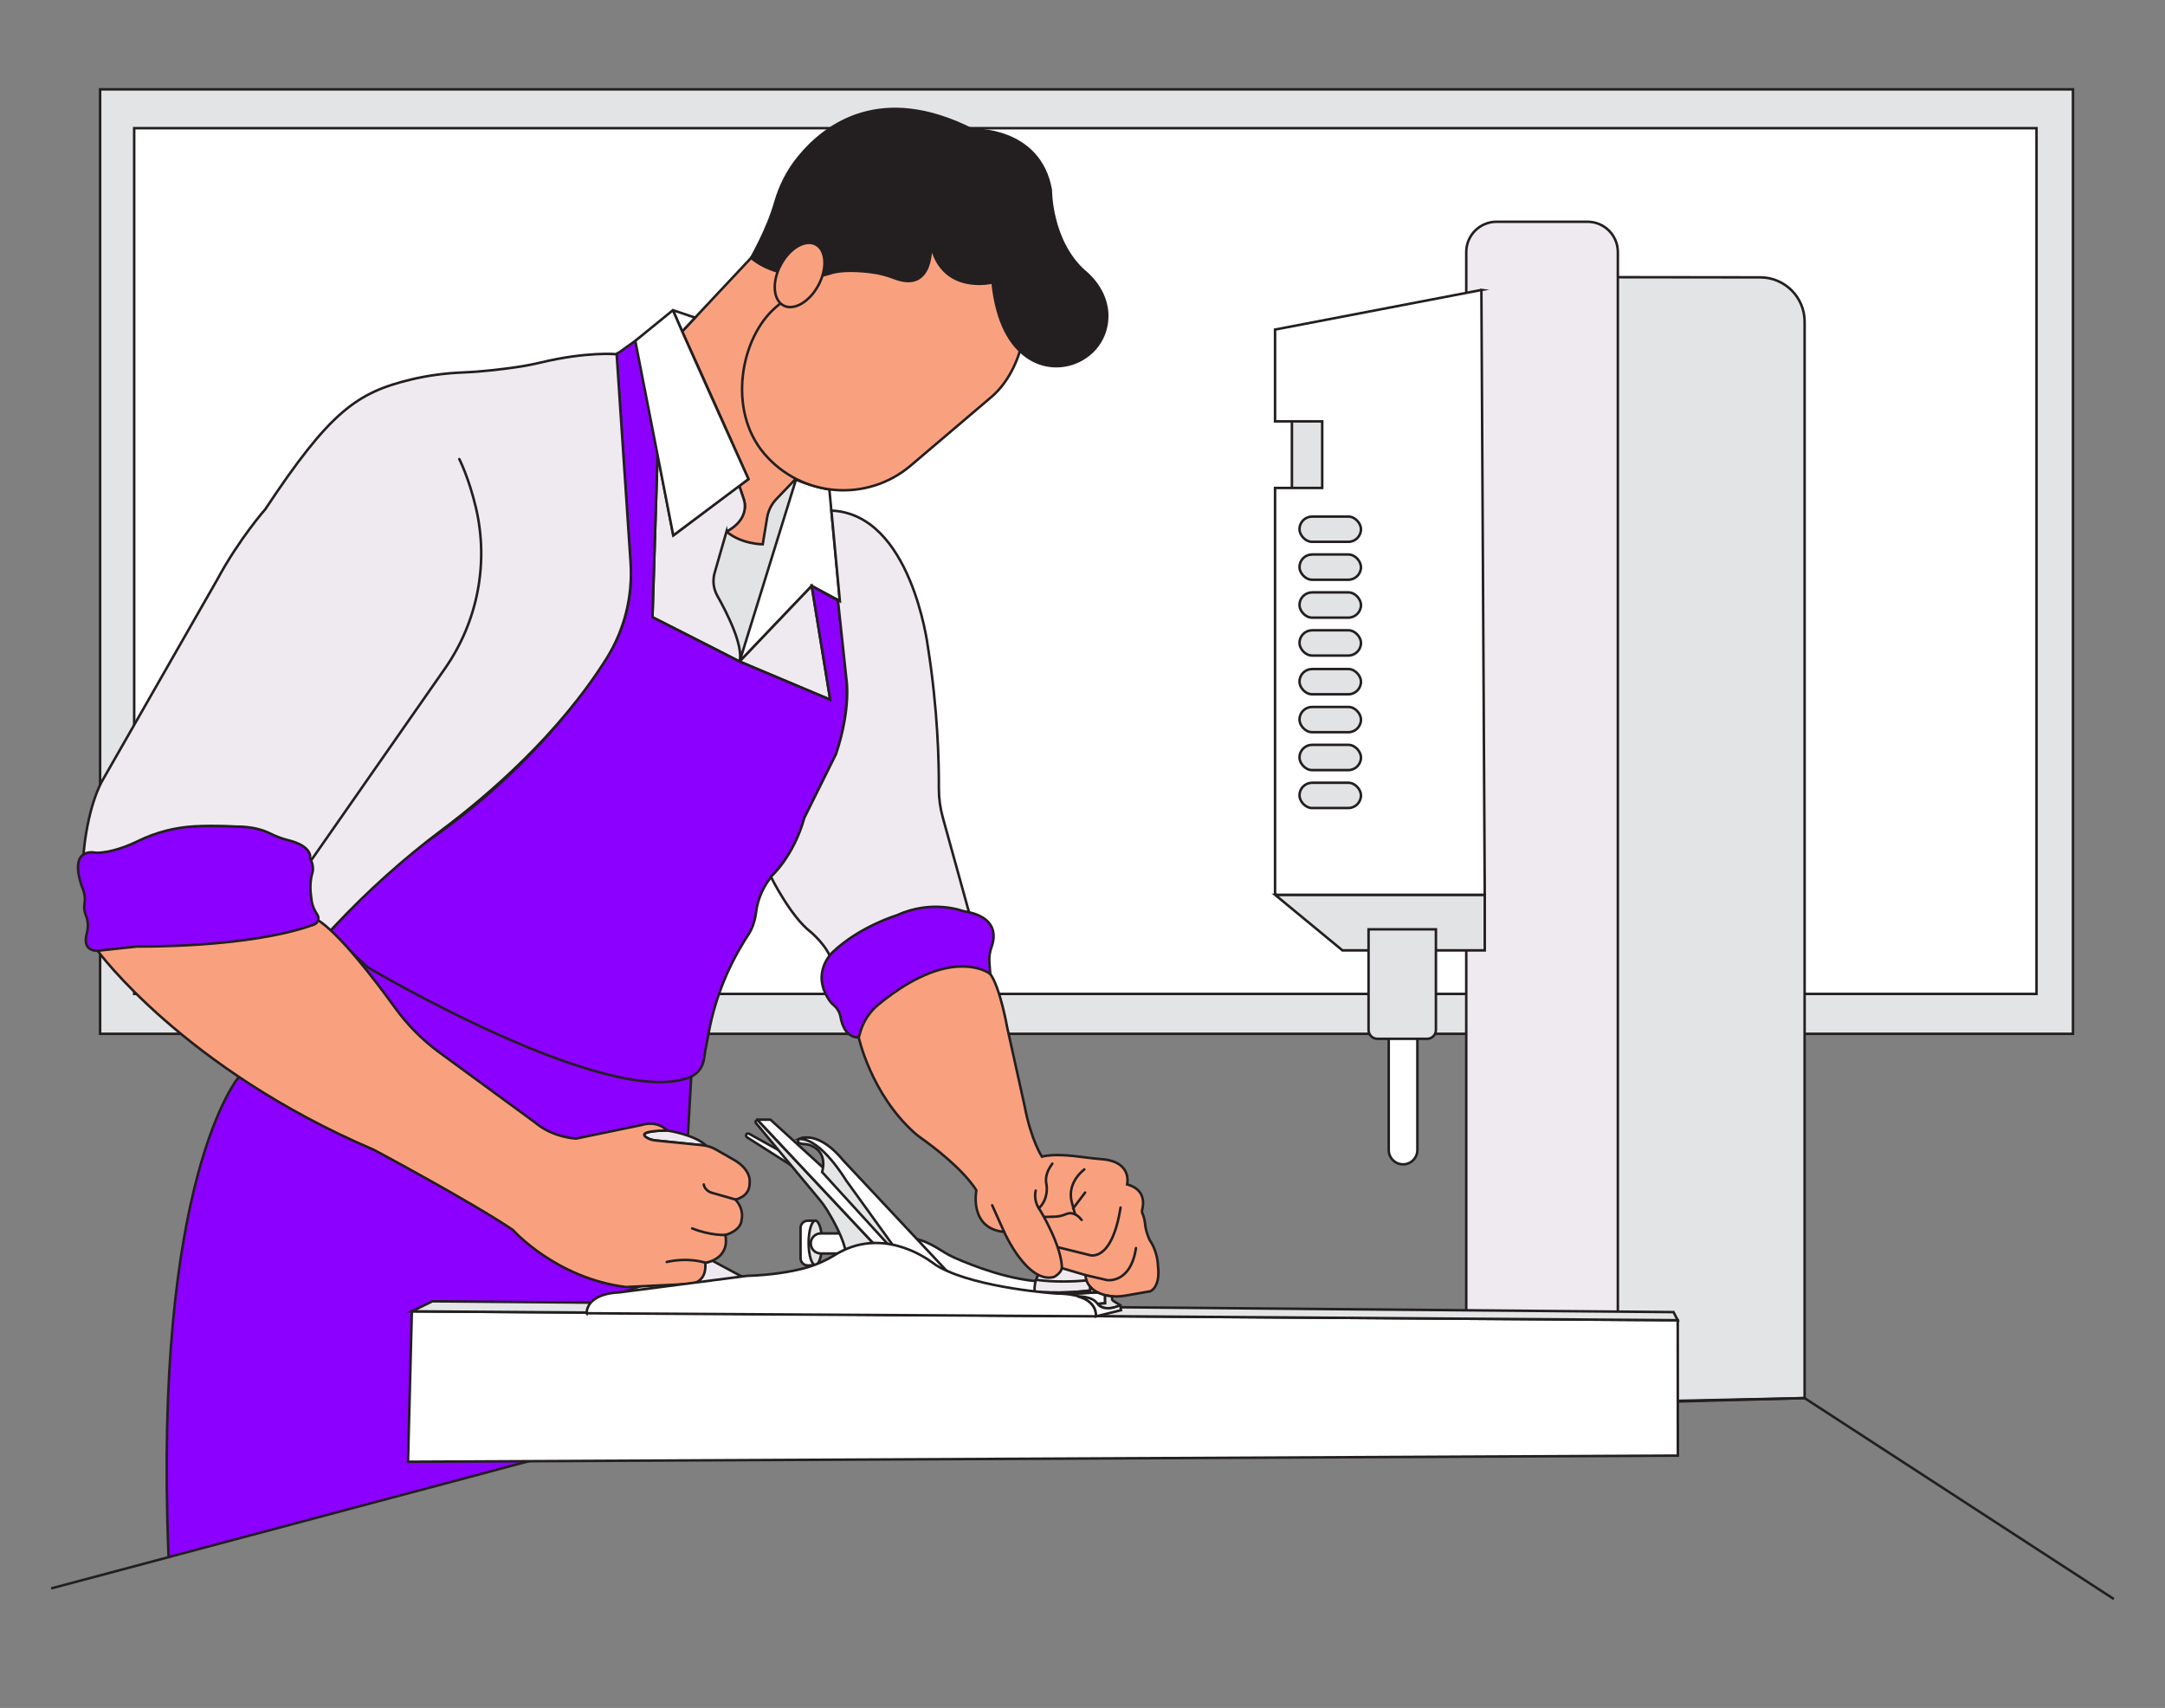 <?xml version="1.0" encoding="UTF-8"?>
<svg xmlns="http://www.w3.org/2000/svg" id="a" width="865.76" height="682.89" viewBox="0 0 865.76 682.89">
  <rect x="0" y="0" width="865.76" height="682.89" fill="#808080" stroke="none"/>
  <rect x="40.03" y="35.73" width="788.93" height="377.62" fill="#e3e4e5" stroke="#231f20" stroke-miterlimit="10"></rect>
  <rect x="53.66" y="51.25" width="760.72" height="346.15" fill="#fff" stroke="#231f20" stroke-miterlimit="10"></rect>
  <path d="M642.95,110.83l60.98,.07c9.79,.01,17.72,7.95,17.72,17.74v430.36l-77.86,2.08-.83-450.25Z" fill="#e3e4e5" stroke="#231f20" stroke-miterlimit="10"></path>
  <path d="M598.47,88.66h36.36c6.7,0,12.13,5.44,12.13,12.13v469.16h-60.62V100.79c0-6.7,5.44-12.13,12.13-12.13Z" fill="#efeaf0" stroke="#231f20" stroke-miterlimit="10"></path>
  <rect x="516.62" y="163.43" width="17.51" height="37.72" fill="#e2e3e4" stroke="#231f20" stroke-miterlimit="10"></rect>
  <polygon points="509.89 357.77 536.83 379.99 593.74 379.99 593.74 357.77 509.89 357.77 509.89 357.77" fill="#e2e3e4" stroke="#231f20" stroke-miterlimit="10"></polygon>
  <path d="M555.35,412.66h11.45v47.15c0,3.16-2.57,5.73-5.73,5.73h0c-3.16,0-5.73-2.57-5.73-5.73v-47.15h0Z" fill="#fff" stroke="#231f20" stroke-miterlimit="10"></path>
  <g>
    <path d="M276.49,429.17l-7.93,139.86-200.34,53.35h-.81c-6.17-151.11,27.86-191.44,27.86-191.44l36.51-58.28,138.39,34.47,6.32,22.04Z" fill="#8c00ff" stroke="#231f20" stroke-miterlimit="10"></path>
    <polyline points="268.56 569.03 269.71 568.72 721.64 559 845.3 639.34" fill="none" stroke="#231f20" stroke-miterlimit="10"></polyline>
    <line x1="68.22" y1="622.38" x2="20.46" y2="635.1" fill="none" stroke="#231f20" stroke-miterlimit="10"></line>
    <polygon points="164.7 524.31 670.91 527.86 670.96 582 163.16 584.45 164.7 524.31" fill="#fff" stroke="#231f20" stroke-miterlimit="10"></polygon>
    <polygon points="670.91 527.86 669.22 524.62 172.87 520.3 164.7 524.31 670.91 527.86" fill="#e4e5e6" stroke="#231f20" stroke-miterlimit="10"></polygon>
    <polygon points="426.39 517.37 441.94 516.6 441.94 521.07 426.37 522.31 426.39 517.37" fill="#fff" stroke="#231f20" stroke-miterlimit="10"></polygon>
    <path d="M366.18,495.41s3.45,.19,10.63,4.81c1.67,1.07,3.42,2.01,5.24,2.81,6.71,2.96,22.38,9.18,35.99,9.41,0,0-3.24,9.71-4.01,9.71s-28.83-3.7-28.83-3.7l-18.97-11.56-.05-11.48Z" fill="#fff" stroke="#231f20" stroke-miterlimit="10"></path>
    <path d="M415.3,509.9s-1.67,1.37-1.62,6.5c0,0,10.38,1.12,22.25-.42,0,0,.46-3.55-.31-5.4l-1.39-2.62-5.4-2.31-8.48-.62-5.05,4.87Z" fill="#efeaf0" stroke="#231f20" stroke-miterlimit="10"></path>
    <path d="M326.06,488.08h-3.03c-1.6,0-2.9,1.3-2.9,2.9v12.08c0,1.66,1.39,2.98,3.05,2.9l2.88-.15v-17.73Z" fill="#fff" stroke="#231f20" stroke-miterlimit="10"></path>
    <ellipse cx="326.06" cy="496.94" rx="2.7" ry="8.87" fill="#e4e5e6" stroke="#231f20" stroke-miterlimit="10"></ellipse>
    <path d="M328.22,493.16h10.87v8.02h-10.87c-2.24,0-4.05-1.84-4.01-4.09h0c.04-2.18,1.82-3.93,4.01-3.93Z" fill="#fff" stroke="#231f20" stroke-miterlimit="10"></path>
    <path d="M299.56,453.32l14.55,8.08,2.38,4.62-17.77-11.3c-.36-.23-.49-.71-.28-1.09h0c.22-.39,.72-.54,1.11-.32Z" fill="#fff" stroke="#231f20" stroke-miterlimit="10"></path>
    <path d="M301.93,448.6l25.86,31.12c1.11,1.33,2.12,2.74,3.02,4.22,2.4,3.91,6.74,11.61,7.51,17.24l11.56-3.39-47.03-50.11-.93,.93Z" fill="#e4e5e6" stroke="#231f20" stroke-miterlimit="10"></path>
    <path d="M303.06,447.68h5.04l55.97,51.04-14.19-.93-46.89-49.96c-.05-.06-.01-.15,.07-.15Z" fill="#fff" stroke="#231f20" stroke-miterlimit="10"></path>
    <path d="M285.82,208.91l35.46-20.35-.77,12.03-23.13,71.55s-12.8-10.33-12.95-10.95-3.7-32.38-3.7-32.38l5.09-19.89Z" fill="#e2e3e4" stroke="#231f20" stroke-miterlimit="10"></path>
    <path d="M272.79,132.51l27.6-29.45s5.07,4.34,11.78,2.86l1.12,16.2,5.2,69.04-8.02,8.38c-1.95,2.04-3.24,4.62-3.7,7.4l-1.76,10.69s-8.48,0-14.49-5.09c0,0,9.41-4.93,6.94-12.8l-1.85-5.55,3.7-2.62s-20.35-45.64-26.52-59.06Z" fill="#f9a17f" stroke="#231f20" stroke-miterlimit="10"></path>
    <path d="M269.37,124.12l8.59,2.87-5.17,5.52-3.58-8.21c-.05-.1,.05-.21,.16-.18Z" fill="#fff" stroke="#231f20" stroke-miterlimit="10"></path>
    <path d="M318.29,191.8l-22.53,72.7,28.83-30.22,11.26,6.01-4.2-44.59s-5.95-.89-13.36-3.9Z" fill="#fff" stroke="#231f20" stroke-miterlimit="10"></path>
    <path d="M290.52,212.54l-4.74,16.47c-.89,3.09-.5,6.41,1.08,9.22,3.81,6.75,10.46,19.81,8.9,26.27,0,0-14.65-7.56-34.85-17.73l2.04-65.34,6.29,32.66,26.37-19.89,1.85,5.55s2.93,7.56-6.94,12.8Z" fill="#efeaf0" stroke="#231f20" stroke-miterlimit="10"></path>
    <polygon points="295.76 264.5 332 279.76 324.6 234.28 295.76 264.5" fill="#efeaf0" stroke="#231f20" stroke-miterlimit="10"></polygon>
    <path d="M260.62,131.58l-14.04,10.03,5.62,84.07c.86,12.85-2.32,25.65-9.14,36.57-12.87,20.61-39.06,54.26-85.6,82.9l-25.75,27.45,15.42,14.19s95.36,56.62,128.43,44.03c1.81-.69,3.4-1.89,4.48-3.51,.68-1.02,1.26-2.32,1.47-3.92,.13-1.03,.43-2.72,.62-3.74l1.39-7.34c2.6-13.75,8.02-26.78,15.67-38.49,1.48-2.26,2.67-5.21,3.15-9.06,.72-5.77,3.27-11.15,7.17-15.46,4.41-4.87,9.65-12.37,12.16-22.34l12.64-25.44s5.71-14.49,4.01-31.61l-3.2-29.79-10.52-5.83,7.4,45.49-36.24-15.27-34.85-17.73,2.04-65.34s-.48-40.45-2.34-49.84Z" fill="#8c00ff" stroke="#231f20" stroke-miterlimit="10"></path>
    <path d="M246.58,141.61s-11.83-1.1-30.29,3.32c-3.3,.79-6.64,1.42-9.99,1.9-5.43,.79-13.41,1.78-21.05,2.08-7.05,.28-14.06,1.19-20.92,2.84-21.57,5.19-32.34,12.74-58.22,51.83,0,0-10.49,11.87-19.27,28.22l-46.1,80.64s-6.17,10.49-7.56,31.92l88.2,4.01s-2.16,8.17,5.4,19.27l4.93,4.93,2.02-2.15c13.23-14.1,27.63-27.04,43.09-38.64,18.56-13.92,46.52-37.96,65.67-68.41,7.21-11.46,10.57-24.93,9.67-38.44l-5.57-83.33Z" fill="#efeaf0" stroke="#231f20" stroke-miterlimit="10"></path>
    <path d="M183.67,183.55s3.81,7.46,6.62,19.35c5.26,22.22,.73,45.63-12.33,64.36l-56.59,81.12" fill="none" stroke="#231f20" stroke-linecap="round" stroke-linejoin="round"></path>
    <path d="M321.67,326.95l12.64-25.44c6.17-18.5,4.17-29.88,4.17-29.88l-3.41-31.79,.78,.45-3.38-36.14c31.93,1.33,38.54,54.18,38.54,54.18,4.05,25.4,4.49,46.95,4.43,56.77-.02,3.96,.5,7.9,1.56,11.71l11.13,40.23-55.51,17.27c-1.7-6.17-8.48-11.72-8.48-11.72-8.02-6.17-15.88-22.05-15.88-22.05,0,0,8.94-7.71,13.41-23.59Z" fill="#efeaf0" stroke="#231f20" stroke-miterlimit="10"></path>
    <path d="M343.41,414.84s4.81,22.33,22.17,38.01c.93,.84,1.93,1.6,2.96,2.33,4.41,3.13,16.31,12.03,21.9,20.72,0,0-3.08,15.27,11.1,16.65,0,0,9.25,20.82,19.89,18.04,0,0,2.62-1.23,3.24-3.55l9.41,2.78s-.23,6.4,8.57,8.18c2.47,.5,5.03,.45,7.51,.01l9.82-1.72s4.16-1.54,3.08-10.18c0,0,0-5.4-3.24-10.18,0,0-1.39-2.62-1.85-6.01,0,0-.22-2.87-1.03-4.5-.28-.56-.33-1.19-.18-1.79,.6-2.37,1.24-8.12-6.03-10.06,0,0,2.24-8.97-9.87-10.07-2.54-.23-5.07-.46-7.59-.82-4.74-.67-12.23-1.41-16.62-.21,0,0-4.32-6.48-6.94-20.35l-6.94-31.3s-2.78-15.88-6.78-21.43l-6.17-8.79s-21.28,4.01-21.74,4.63-30.84,12.64-30.84,12.64l6.17,16.96Z" fill="#f9a17f" stroke="#231f20" stroke-miterlimit="10"></path>
    <path d="M414.18,476.05s-1.23,3.85,1.85,8.02c0,0,8.48,13.88,8.63,22.97" fill="none" stroke="#231f20" stroke-linecap="round" stroke-linejoin="round"></path>
    <path d="M420.81,465.26c-.15,.46-3.39,3.85-2.31,8.48,0,0,1.03,5.39-3.03,9.33" fill="none" stroke="#231f20" stroke-linecap="round" stroke-linejoin="round"></path>
    <path d="M417.77,486.57l3.86-.1c1.59-.04,3.16-.37,4.62-1.01s3.81-.84,6.29,2.31" fill="none" stroke="#231f20" stroke-linecap="round" stroke-linejoin="round"></path>
    <path d="M433.61,467.57s-6.94,4.93-5.09,12.8l1.39,5.12" fill="none" stroke="#231f20" stroke-linecap="round" stroke-linejoin="round"></path>
    <line x1="433.92" y1="476.82" x2="429.14" y2="483.14" fill="none" stroke="#231f20" stroke-linecap="round" stroke-linejoin="round"></line>
    <path d="M423.16,498.71l12.45,3.08s8.94,3.39,12.49-18.97" fill="none" stroke="#231f20" stroke-linecap="round" stroke-linejoin="round"></path>
    <path d="M434.07,509.82l8.63,2s9.41,1.54,11.56-12.8" fill="none" stroke="#231f20" stroke-linecap="round" stroke-linejoin="round"></path>
    <line x1="401.54" y1="492.55" x2="396.76" y2="481.91" fill="none" stroke="#231f20" stroke-linecap="round" stroke-linejoin="round"></line>
    <path d="M266.78,452s10.99,1.59,15.67,6.11l-20.88-2.18s-3.14-.56-3.89-1.91c-.15-.27-.05-.62,.22-.78,.75-.45,2.92-1.24,8.88-1.24Z" fill="#efeaf0" stroke="#231f20" stroke-miterlimit="10"></path>
    <path d="M328.76,468.65l27.29,29.91,5.86,1.23-28.53-35.77s-6.31-11.36-13.71-8.67c-.69,.25-.81,1.2-.19,1.59,.42,.26,1.04,.48,1.93,.48,.78,0,1.55,.12,2.29,.37,2.52,.88,6.98,3.5,5.06,10.85Z" fill="#e4e5e6" stroke="#231f20" stroke-miterlimit="10"></path>
    <path d="M447.93,521.83l-2.87-1.77c-.21-.13-.35-.37-.35-.62l-.02-1.12s-1.51-.15-2.82-.47l.07,3.23-3.07,.3s2.75,3.55,9.05,.49c.01,0,.01-.02,0-.03Z" fill="#e4e5e6" stroke="#231f20" stroke-miterlimit="10"></path>
    <path d="M436.01,514.62s1.36,1.47,2.8,2.11l-12.42,.63s-6.08-.19-8.53-.63c0,0,8.66,.48,18.07-.75l.08-1.36Z" fill="#e4e5e6" stroke="#231f20" stroke-miterlimit="10"></path>
    <path d="M414.34,511.67s7.71,1.39,20.04,.31" fill="none" stroke="#231f20" stroke-linecap="round" stroke-linejoin="round"></path>
    <rect x="311.83" y="77.99" width="83.17" height="125.49" rx="41.58" ry="41.58" transform="translate(231.71 -219.68) rotate(49.63)" fill="#f9a17f" stroke="#231f20" stroke-miterlimit="10"></rect>
    <path d="M300.39,103.06s6.57-11.33,9.61-22.04c1.89-6.64,5.04-12.87,9.42-18.21,10.85-13.23,32.95-29.41,69.48-10.94,0,0,26.83-1.08,31.3,24.05,0,0-.15,20.35,13.41,32.53,0,0,9.58,7.1,9.15,18.6-.61,16.07-19.01,24.87-32.13,15.57-6.36-4.51-12.02-13.25-13.72-29.7,0,0-20.2,5.09-24.67-15.27,0,0,1.38,19.67-14.58,13.54-3.02-1.16-6.16-1.99-9.37-2.38-4.99-.61-11.83-1-16.41,.53-3.31,1.1-6.8,1.58-10.27,1.25-6.36-.6-15.42-2.38-21.23-7.54Z" fill="#231f20" stroke="#231f20" stroke-miterlimit="10"></path>
    <ellipse cx="319.74" cy="109.92" rx="13.8" ry="8.56" transform="translate(73.2 341.3) rotate(-62.15)" fill="#f9a17f" stroke="#231f20" stroke-miterlimit="10"></ellipse>
    <path d="M269.01,124.09l-14.93,12.17s-.03,.04-.03,.07l15.16,77.63c.01,.05,.07,.08,.12,.04l29.93-22.41s.04-.06,.02-.09c-.81-1.8-22.11-49.02-26.5-59l-3.66-8.39s-.08-.06-.11-.03Z" fill="#fff" stroke="#231f20" stroke-miterlimit="10"></path>
    <path d="M333.08,380.6s-9.25,8.22-1.24,19.65c.38,.54,.82,1.02,1.31,1.45l.37,.32c1.39,1.2,2.3,2.84,2.62,4.65,.56,3.19,2.25,8.16,7.27,8.16l.58-2.06c1.22-4.31,3.72-8.15,7.17-11.01,6.4-5.32,17.62-13.28,29.1-14.99,0,0,9.41-1.7,15.73,2.62l-.35-4.67c-.15-2.07,.16-4.15,.87-6.1,1.5-4.12,2.49-12.21-11.47-14.36,0,0-12.34-4.78-26.37,1.7,0,0-14.65,4.32-25.6,14.65Z" fill="#8c00ff" stroke="#231f20" stroke-miterlimit="10"></path>
    <polygon points="284.78 504.03 301.7 513.13 244.03 518.53 284.78 504.03" fill="#efeaf0" stroke="#231f20" stroke-miterlimit="10"></polygon>
    <path d="M39.04,380.14s34.23,47.03,110.4,79.56c0,0,39.01,20.82,55.66,32.07,0,0,17.12,19.27,45.18,22.82l25.75-1.24c2.74-.13,5.11-2.03,5.75-4.7,.25-1.06,.38-2.31,.26-3.77,0,0,9.87-1.23,8.02-11.1,0,0,6.17-1.54,6.48-6.01,0,0,1.23-4.16-2.47-8.17,0,0,5.86-.93,5.71-6.78,0,0,.93-4.93-6.32-9.1l-7.17-4.1c-1.68-.96-3.54-1.55-5.46-1.75l-18.8-1.89c-1.16-.12-2.29-.46-3.3-1.06-1.82-1.07-2.74-2.72,8.05-2.92,0,0-3.55-4.16-10.33-2.16l-26.06,5.4s-9.25-.31-16.5-6.48l-38.12-27.9c-6.83-5-12.84-11.04-17.8-17.91-8.39-11.62-22.38-29.86-31.2-35.29l-78.33,4.47-9.41,8.02Z" fill="#f9a17f" stroke="#231f20" stroke-miterlimit="10"></path>
    <path d="M294.07,479.6l-9.71-2.78s-2.62-.93-2.93-3.24" fill="none" stroke="#231f20" stroke-linecap="round" stroke-linejoin="round"></path>
    <path d="M290.06,493.78s-5.86,.31-13.26-2.62" fill="none" stroke="#231f20" stroke-linecap="round" stroke-linejoin="round"></path>
    <path d="M282.04,504.88s-6.48-2.31-15.42-.31" fill="none" stroke="#231f20" stroke-linecap="round" stroke-linejoin="round"></path>
    <path d="M34.68,373.35c-.59,2.15-1.21,6.79,4.36,6.79l15.88-1.7s44.73,.7,70.65-8.77c1.64-.6,2.27-2.59,1.29-4.03s-1.95-3.34-2.24-5.55c0,0-.05-.6-.19-1.49-.51-3.24-.41-6.58,.51-9.73,.38-1.31,.28-3.19-.94-5.89,0,0,1.09-4.6-8.75-7.04-2.51-.62-4.93-1.53-7.23-2.69-2.63-1.32-7.15-2.84-13.93-2.76,0,0-7.85-.56-16.55-.07-7.72,.44-15.26,2.43-22.22,5.81-4.25,2.07-10.93,4.75-16.9,4.75,0,0-10.79-2.78-6.01,12.49l.96,2.68c.61,1.71,.73,3.54,.41,5.33-.21,1.19-.16,2.9,.79,5.1,0,0,.18,.47,.34,1.27,.36,1.82,.26,3.71-.23,5.5Z" fill="#8c00ff" stroke="#231f20" stroke-miterlimit="10"></path>
    <path d="M319.79,455.3c.99-.43,7.97-2.9,17.53,8.8l43.25,46.18-22.36-10.79-19.97-27.68s-9.87-16.5-18.44-16.43c-.04,0-.05-.06-.01-.08Z" fill="#fff" stroke="#231f20" stroke-miterlimit="10"></path>
    <path d="M234.55,525.08l203.69,1.23s1.7-8.94-15.57-9.1c0,0-31.4-2.01-47.05-10.58-.87-.47-1.69-1.02-2.48-1.61-3.88-2.91-21.14-14.38-39.1-3.35-3.95,2.43-8.21,4.32-12.71,5.48-5.26,1.36-12.7,2.65-22.63,2.98l-51.19,6.63s-12.49,0-12.95,8.33Z" fill="#fff" stroke="#231f20" stroke-miterlimit="10"></path>
    <path d="M431.26,518.37s5.36-.2,7.48,2.74c.59,.81,1.4,1.44,2.36,1.71,1.45,.41,3.71,.5,6.79-.94,.03-.01,.07,0,.07,.04l.3,1.94-10.02,2.47s.93-5.71-6.98-7.94Z" fill="#fff" stroke="#231f20" stroke-miterlimit="10"></path>
  </g>
  <path d="M592.4,115.94l-82.52,15.83v36.71h18.86v26.61h-18.86v161.83c0,.47,.38,.85,.85,.85h83.01l-1.35-241.83Z" fill="#fff" stroke="#231f20" stroke-miterlimit="10"></path>
  <rect x="519.65" y="206.54" width="24.59" height="10.1" rx="5.05" ry="5.05" fill="#e2e3e4" stroke="#231f20" stroke-miterlimit="10"></rect>
  <rect x="519.65" y="221.7" width="24.59" height="10.1" rx="5.05" ry="5.05" fill="#e2e3e4" stroke="#231f20" stroke-miterlimit="10"></rect>
  <rect x="519.65" y="236.85" width="24.59" height="10.1" rx="5.05" ry="5.05" fill="#e2e3e4" stroke="#231f20" stroke-miterlimit="10"></rect>
  <rect x="519.65" y="252.01" width="24.59" height="10.1" rx="5.05" ry="5.05" fill="#e2e3e4" stroke="#231f20" stroke-miterlimit="10"></rect>
  <rect x="519.65" y="267.5" width="24.59" height="10.1" rx="5.05" ry="5.05" fill="#e2e3e4" stroke="#231f20" stroke-miterlimit="10"></rect>
  <rect x="519.65" y="282.66" width="24.59" height="10.1" rx="5.05" ry="5.05" fill="#e2e3e4" stroke="#231f20" stroke-miterlimit="10"></rect>
  <rect x="519.65" y="297.81" width="24.59" height="10.1" rx="5.05" ry="5.05" fill="#e2e3e4" stroke="#231f20" stroke-miterlimit="10"></rect>
  <rect x="519.65" y="312.97" width="24.59" height="10.1" rx="5.05" ry="5.05" fill="#e2e3e4" stroke="#231f20" stroke-miterlimit="10"></rect>
  <path d="M547.27,371.57v40.24c0,1.96,1.59,3.54,3.54,3.54h19.86c1.96,0,3.54-1.59,3.54-3.54v-40.24h-26.94Z" fill="#e2e3e4" stroke="#231f20" stroke-miterlimit="10"></path>
</svg>
